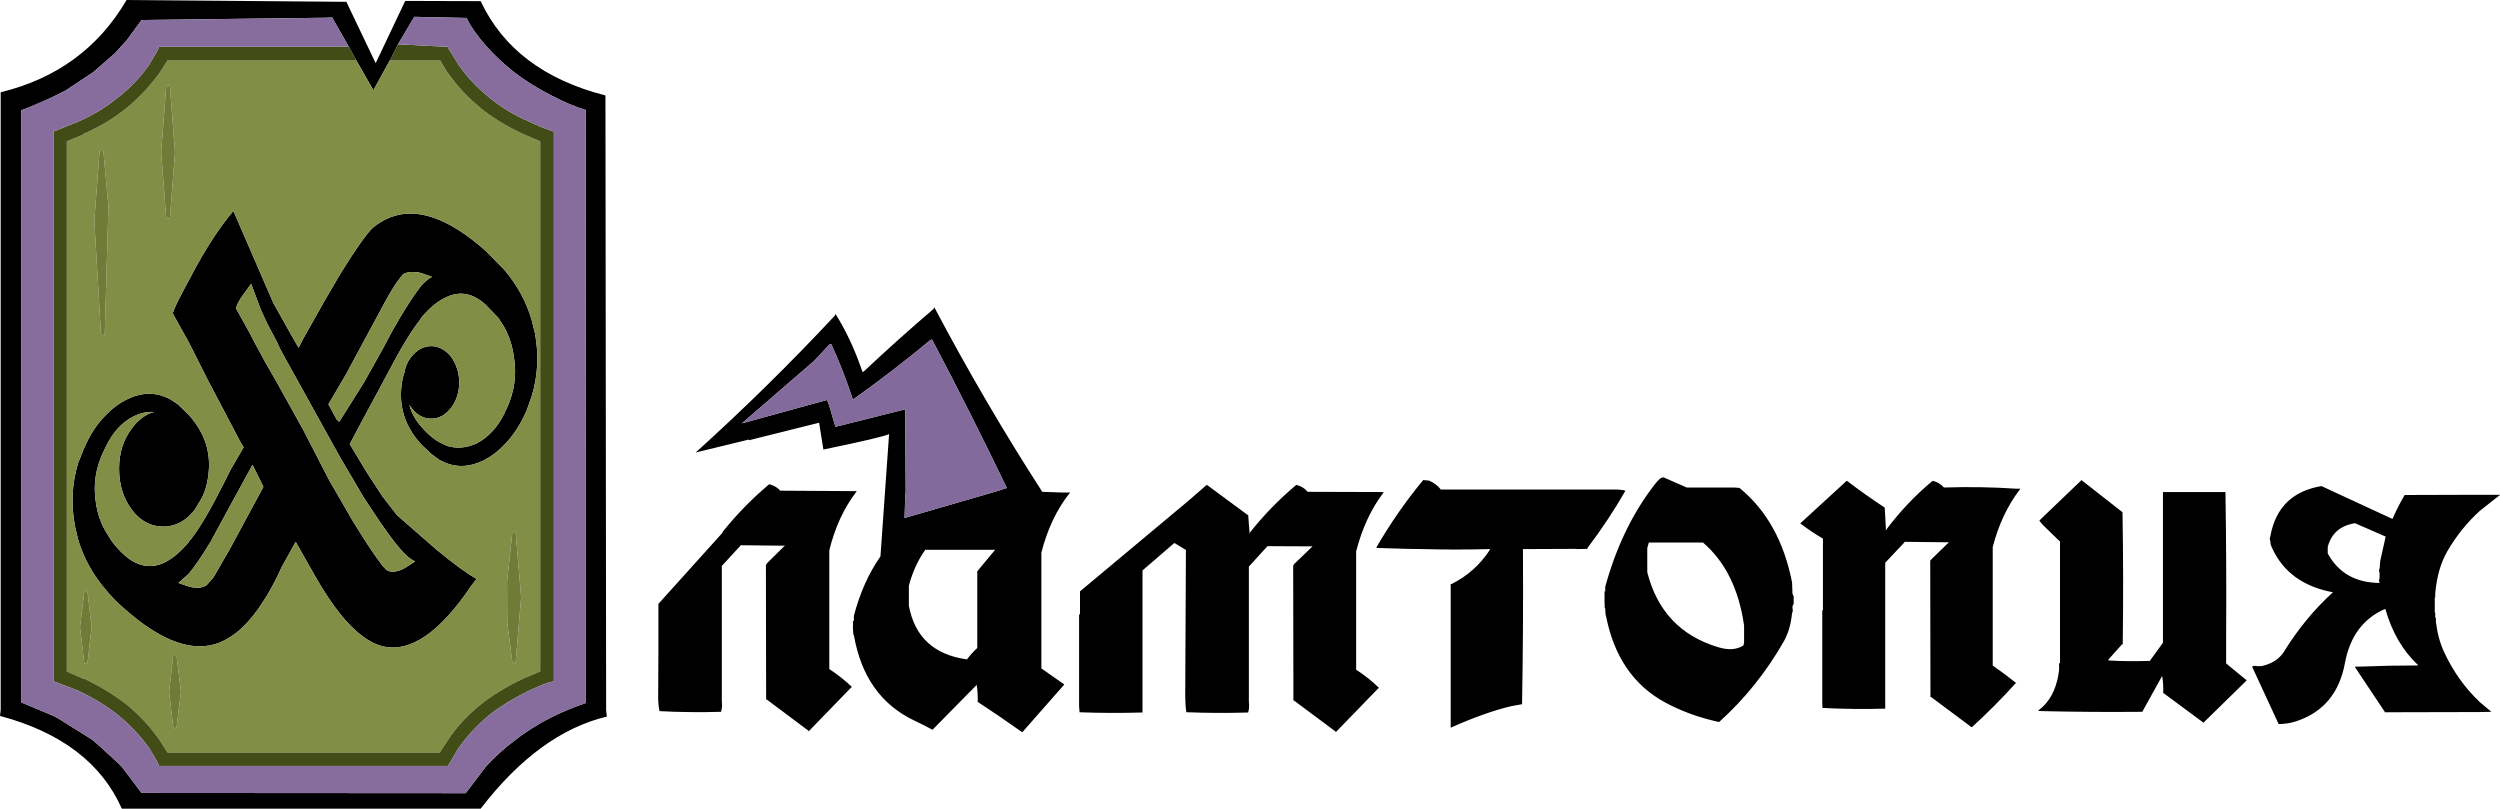 <?xml version="1.0" encoding="UTF-8" standalone="no"?>
<svg xmlns:xlink="http://www.w3.org/1999/xlink" height="177.9px" width="550.0px" xmlns="http://www.w3.org/2000/svg">
  <g transform="matrix(1.0, 0.0, 0.0, 1.0, 0.0, -1.3)">
    <path d="M550.0 110.15 L549.85 110.35 549.8 110.35 549.6 110.5 545.6 113.65 Q541.35 117.5 538.4 122.6 536.25 126.3 535.75 131.85 L535.75 132.75 535.65 132.75 535.65 133.5 535.65 133.6 535.65 135.0 535.65 135.15 535.65 136.0 535.65 136.05 535.75 136.05 535.75 136.9 535.75 137.05 535.75 137.2 535.9 137.2 535.9 137.95 535.9 138.1 Q536.35 141.85 537.7 144.75 540.7 151.2 545.6 155.8 L548.1 157.9 545.6 157.95 524.65 158.0 524.65 157.9 518.15 148.15 518.15 148.05 518.15 147.95 519.3 147.95 Q525.5 147.7 531.95 147.7 L531.95 147.6 Q526.95 142.9 524.8 135.35 L524.75 135.25 Q517.55 138.35 515.9 147.1 514.1 157.0 505.25 159.95 503.55 160.55 501.3 160.6 L495.55 148.15 495.45 148.05 Q495.65 147.65 496.55 147.85 L496.7 147.85 497.5 147.85 Q501.0 147.1 502.55 144.55 507.1 137.2 513.25 131.6 503.3 129.75 499.75 121.6 499.45 121.05 499.5 120.35 L499.45 120.35 Q499.25 119.6 499.5 119.3 L499.5 119.15 Q501.25 109.85 510.65 108.25 L510.75 108.25 526.3 115.45 526.35 115.45 Q527.55 112.7 529.0 110.25 L529.0 110.2 545.6 110.15 549.6 110.15 550.0 110.15 M524.85 119.35 L518.2 116.45 518.15 116.4 Q513.25 117.15 512.1 121.65 L512.1 121.75 512.1 122.85 512.1 122.9 512.1 123.05 Q515.6 129.5 523.55 129.55 523.35 129.3 523.4 128.75 L523.5 128.65 523.5 128.5 523.5 127.2 523.4 127.1 Q523.35 126.55 523.55 126.25 L523.55 126.1 523.55 125.8 523.55 125.65 523.65 124.8 523.65 124.7 524.85 119.35 M448.35 157.7 L449.45 156.75 Q452.4 153.9 453.0 148.7 L453.0 148.5 453.0 148.35 453.0 147.2 453.2 147.2 453.2 147.05 453.2 145.95 453.2 145.75 453.2 120.35 453.1 120.35 449.45 116.8 448.65 115.85 449.45 115.05 457.8 107.05 457.9 106.9 466.9 113.95 466.95 114.1 Q467.2 128.3 467.0 143.05 L466.85 143.05 463.85 146.4 463.85 146.6 Q468.1 146.85 472.75 146.7 L472.95 146.7 475.75 142.85 475.85 142.7 475.85 142.5 475.85 142.15 475.85 141.85 475.85 109.65 475.85 109.55 489.4 109.55 489.6 109.55 Q489.85 125.35 489.75 141.55 L489.75 147.2 489.8 147.3 494.25 150.95 494.2 151.05 484.7 160.35 484.65 160.2 476.0 153.8 475.9 153.8 Q476.0 151.7 475.65 149.95 L475.65 150.05 471.3 157.9 471.15 157.9 Q460.1 158.0 449.45 157.75 L448.35 157.7 M396.05 116.45 L406.25 107.1 406.35 107.1 Q410.35 110.15 414.6 112.95 L414.65 113.1 414.9 117.7 414.85 117.95 415.0 117.95 415.0 117.8 Q419.45 111.85 425.15 107.1 L425.3 107.1 Q426.75 107.5 427.6 108.5 L427.75 108.55 Q435.9 108.3 443.35 108.8 L444.4 108.8 444.4 108.9 444.35 109.0 Q440.3 114.3 438.4 121.65 L438.4 123.6 438.4 123.75 438.4 147.5 438.4 147.7 438.45 147.75 Q441.1 149.6 443.6 151.6 L443.45 151.6 Q438.9 156.65 433.85 161.25 L433.7 161.25 424.85 154.65 424.7 154.65 424.65 124.55 424.85 124.55 424.85 124.4 428.6 120.75 Q428.6 120.65 428.75 120.65 L428.75 120.6 428.0 120.6 419.0 120.5 418.95 120.65 414.75 125.1 414.75 125.2 414.75 156.9 414.75 157.05 414.75 157.2 Q407.75 157.4 401.05 157.05 L400.95 157.05 400.9 155.8 400.9 155.6 400.9 154.5 400.9 154.35 400.9 153.05 400.9 152.85 400.9 151.7 400.9 151.6 400.9 150.45 400.9 150.3 400.9 148.95 400.9 148.85 400.9 147.7 400.9 147.5 400.9 146.4 400.9 146.25 400.9 144.95 400.9 144.8 400.9 143.65 400.9 143.5 400.9 142.15 400.9 142.05 400.9 140.9 400.9 140.75 400.9 139.6 400.9 139.4 400.9 138.2 400.9 137.95 400.9 136.85 400.9 136.7 400.9 135.55 401.05 135.55 401.05 135.4 401.05 134.1 401.05 133.95 401.05 132.85 401.05 132.65 401.05 131.4 401.05 131.2 401.05 130.05 401.05 129.9 401.05 128.75 401.05 128.65 401.05 127.3 401.05 127.2 401.05 126.0 401.05 125.85 401.05 124.55 401.05 124.4 401.05 123.3 401.05 123.1 401.05 122.0 401.05 121.85 401.05 119.9 401.05 119.8 Q398.4 118.25 396.05 116.45 M353.0 131.4 L353.15 131.4 353.15 131.2 353.15 130.4 Q356.6 117.8 363.45 108.65 364.25 107.5 365.15 106.65 365.4 106.4 365.95 106.3 L370.95 108.5 371.1 108.55 372.2 108.55 372.4 108.55 373.55 108.55 373.7 108.55 374.85 108.55 374.95 108.55 376.1 108.55 376.3 108.55 377.4 108.55 377.6 108.55 378.75 108.55 378.85 108.55 380.0 108.55 380.15 108.55 381.3 108.55 381.5 108.55 382.75 108.65 382.75 108.7 Q391.6 115.95 394.25 129.4 L394.35 132.0 Q394.7 132.4 394.6 133.15 L394.6 133.3 394.6 133.45 Q394.7 134.25 394.35 134.6 L394.35 134.75 394.35 134.95 394.35 135.1 Q394.5 135.85 394.25 136.2 393.9 139.75 392.5 142.3 386.7 152.5 378.2 160.15 371.6 158.7 366.35 155.85 355.9 150.2 353.3 136.7 L353.25 136.7 353.15 135.4 353.15 135.25 353.15 135.1 353.05 135.1 353.0 133.75 353.0 133.6 353.0 131.4 M362.4 121.85 L362.4 122.75 362.4 122.95 362.4 125.65 362.4 125.85 362.4 126.95 362.4 127.2 Q365.65 140.0 378.05 143.7 381.4 144.7 383.55 143.3 L383.7 142.7 383.7 142.5 383.7 141.4 383.7 141.2 383.7 139.15 383.7 138.95 Q382.0 126.95 374.65 120.65 L374.5 120.65 362.7 120.65 362.7 120.85 362.4 121.85 M302.85 121.85 L302.85 121.65 Q307.35 113.9 312.95 107.1 L313.05 107.1 313.05 106.9 314.5 107.05 314.5 107.1 Q315.95 107.7 316.9 108.9 L316.95 109.0 318.4 109.0 318.5 109.0 319.65 109.0 319.85 109.0 321.15 109.0 321.25 109.0 322.4 109.0 322.6 109.0 323.85 109.0 324.05 109.0 325.3 109.0 325.5 109.0 326.6 109.0 326.8 109.0 328.05 109.0 328.25 109.0 329.4 109.0 329.5 109.0 330.8 109.0 330.95 109.0 332.25 109.0 332.5 109.0 333.6 109.0 333.75 109.0 335.05 109.0 335.15 109.0 336.35 109.0 336.45 109.0 337.8 109.0 337.95 109.0 339.05 109.0 339.25 109.0 340.55 109.0 340.7 109.0 342.0 109.0 342.15 109.0 343.25 109.0 343.45 109.0 344.7 109.0 344.9 109.0 346.0 109.0 346.2 109.0 347.45 109.0 347.65 109.0 348.8 109.0 348.95 109.0 350.25 109.0 350.35 109.0 351.7 109.0 351.9 109.0 353.0 109.0 353.15 109.0 354.45 109.0 354.55 109.0 355.75 109.0 355.9 109.0 357.35 109.15 357.35 109.25 357.6 109.25 Q354.0 115.55 349.25 121.85 L349.25 122.0 349.25 122.05 346.85 122.1 346.85 122.05 335.05 122.1 335.05 122.3 Q335.15 139.55 334.85 156.25 L334.7 156.25 332.5 156.65 Q326.6 158.05 319.15 161.4 L319.15 129.8 319.3 129.8 Q324.5 127.25 327.75 122.3 L327.75 122.1 327.6 122.1 Q320.15 122.3 313.05 122.1 L309.65 122.05 302.85 121.85 M187.65 137.9 L187.85 137.9 187.85 137.8 187.85 136.8 Q189.8 129.3 193.7 123.7 L195.6 96.8 Q194.4 97.45 181.15 100.2 L180.2 94.3 164.8 98.15 164.75 98.0 153.05 100.85 Q169.05 86.4 183.7 70.7 L183.8 70.35 Q187.35 76.0 189.7 83.0 189.7 83.1 189.95 83.1 197.5 76.0 205.4 69.25 L205.55 68.9 Q216.65 89.9 229.3 109.5 L233.55 109.65 235.4 109.65 235.4 109.8 235.3 109.8 Q231.05 115.2 229.1 122.9 L229.1 124.45 229.1 124.7 229.1 125.8 229.1 125.95 229.1 148.1 229.1 148.3 229.1 148.35 234.1 151.85 234.05 152.0 224.9 162.4 224.75 162.3 Q220.05 158.95 215.15 155.75 L215.1 155.75 Q215.15 153.55 214.85 151.85 L214.85 152.0 205.15 161.85 Q203.25 160.8 201.2 159.85 190.2 154.65 187.85 141.0 L187.75 141.0 187.65 139.7 187.65 139.55 187.65 137.9 M182.5 77.05 L179.15 80.65 163.2 94.45 181.9 89.3 Q182.3 89.85 183.0 92.5 L183.8 95.2 199.15 91.35 199.25 109.55 Q199.15 109.55 199.0 115.25 L203.0 114.1 219.2 109.4 221.5 108.65 Q213.55 92.1 205.05 76.0 L204.7 76.1 Q196.45 82.95 187.6 89.25 L187.5 88.8 Q185.45 82.6 182.85 76.95 L182.5 77.05 M199.95 130.15 L199.95 130.8 199.95 131.0 199.95 133.1 199.95 133.25 199.95 134.35 199.95 134.55 Q201.85 144.8 212.6 146.35 L212.75 146.35 Q213.75 145.0 214.95 143.9 L215.0 143.75 215.0 143.55 215.0 126.9 215.15 126.9 215.15 126.8 218.85 122.35 218.9 122.25 218.7 122.25 203.5 122.25 203.5 122.35 Q201.15 125.65 199.95 130.15 M237.4 136.45 L237.6 136.45 237.6 136.35 237.6 135.0 237.6 134.85 237.6 133.7 237.6 133.55 237.6 132.25 237.6 132.1 237.6 131.45 237.6 131.4 261.3 111.6 265.45 108.0 265.55 108.0 274.5 114.6 274.6 114.6 274.9 118.5 274.85 118.7 274.95 118.7 274.95 118.5 Q279.5 112.75 285.15 108.0 L285.3 108.0 Q286.75 108.4 287.6 109.4 L287.7 109.5 304.4 109.55 304.4 109.6 304.3 109.75 Q300.3 115.05 298.35 122.6 L298.35 124.45 298.35 124.7 298.35 148.45 298.35 148.6 298.45 148.7 Q301.15 150.45 303.4 152.65 L303.25 152.7 293.85 162.4 293.85 162.25 284.65 155.4 284.55 155.4 284.5 125.65 284.65 125.65 284.65 125.45 288.6 121.65 288.7 121.6 288.7 121.5 288.0 121.5 278.95 121.45 278.85 121.45 274.75 125.95 274.75 126.1 274.75 127.25 274.75 127.45 274.75 128.55 274.75 128.7 274.75 129.8 274.75 130.0 274.75 131.15 274.75 131.3 274.75 132.45 274.75 132.6 274.75 133.7 274.75 133.9 274.75 135.0 274.75 135.2 274.75 136.35 274.75 136.45 274.75 137.8 274.75 137.9 274.75 139.1 274.75 139.2 274.75 140.55 274.75 140.65 274.75 141.8 274.75 142.0 274.75 143.1 274.75 143.25 274.75 144.4 274.75 144.55 274.75 145.85 274.75 146.0 274.75 147.3 274.75 147.45 274.75 148.6 274.75 148.75 274.75 150.2 274.75 150.4 274.75 151.55 274.75 151.65 274.75 152.8 274.75 152.95 274.75 155.4 274.75 155.55 274.75 155.75 Q274.9 157.05 274.6 158.0 L274.6 158.05 Q267.75 158.25 261.3 158.0 L261.0 158.0 Q260.75 156.4 260.75 154.4 L260.9 122.25 260.75 122.2 258.45 120.8 258.3 120.8 251.35 126.8 251.35 126.9 251.35 157.85 251.35 158.0 251.35 158.05 Q244.25 158.25 237.6 158.0 L237.5 158.0 237.4 156.65 237.4 156.5 237.4 155.4 237.4 155.2 237.4 153.95 237.4 153.75 237.4 152.65 237.4 152.5 237.4 151.3 237.4 151.2 237.4 149.9 237.4 149.75 237.4 148.6 237.4 148.45 237.4 147.3 237.4 147.1 237.4 145.85 237.4 145.65 237.4 144.55 237.4 144.4 237.4 143.1 237.4 142.95 237.4 141.8 237.4 141.65 237.4 140.55 237.4 140.35 237.4 139.1 237.4 138.9 237.4 137.8 237.4 137.6 237.4 136.45 M158.95 118.5 L158.95 118.35 Q163.55 112.6 169.2 107.85 L169.3 107.85 Q170.8 108.25 171.65 109.25 L171.7 109.25 188.45 109.35 188.45 109.4 188.35 109.55 Q184.3 114.85 182.45 122.35 L182.45 124.35 182.45 124.45 182.45 148.25 182.45 148.45 182.45 148.5 Q185.2 150.3 187.45 152.45 L187.3 152.5 177.9 162.2 177.85 162.05 168.7 155.2 168.55 155.2 168.5 125.45 168.7 125.45 168.7 125.25 172.55 121.45 172.7 121.4 172.7 121.35 172.05 121.35 163.05 121.25 Q162.9 121.25 162.9 121.35 L158.8 125.8 158.8 125.95 158.8 127.05 158.8 127.25 158.8 128.35 158.8 128.55 158.8 129.65 158.8 129.8 158.8 130.9 158.8 131.15 158.8 132.25 158.8 132.45 158.8 133.55 158.8 133.7 158.8 134.8 158.8 135.0 158.8 136.1 158.8 136.35 158.8 137.6 158.8 137.8 158.8 138.9 158.8 139.05 158.8 140.35 158.8 140.45 158.8 141.65 158.8 141.8 158.8 142.9 158.8 143.1 158.8 144.25 158.8 144.35 158.8 145.65 158.8 145.85 158.8 147.1 158.8 147.3 158.8 148.45 158.8 148.55 158.8 150.0 158.8 150.2 158.8 151.3 158.8 151.55 158.8 152.65 158.8 152.8 158.8 155.2 158.8 155.4 158.8 155.55 Q158.95 156.85 158.65 157.75 L158.65 157.9 Q151.65 158.1 145.1 157.75 144.75 156.2 144.8 154.2 L144.85 144.25 144.85 134.15 158.95 118.5 M4.7 25.6 L4.7 155.85 5.45 156.15 11.65 158.75 12.15 159.0 12.8 159.35 19.6 163.6 20.55 164.25 21.25 164.85 25.75 168.95 26.8 170.0 31.15 175.75 102.45 175.8 106.85 170.0 Q109.7 166.85 113.05 164.35 116.75 161.4 121.4 159.05 124.95 157.3 128.9 155.95 L128.85 25.5 Q125.4 24.45 121.4 22.35 116.6 19.9 113.05 17.15 109.6 14.4 106.9 11.35 103.95 8.0 102.65 5.25 L91.15 5.0 87.55 11.05 86.0 14.2 85.75 14.6 82.15 21.15 78.4 14.6 76.75 11.6 73.1 5.2 73.1 5.15 71.8 5.2 31.15 5.7 27.85 10.2 26.7 11.45 25.3 13.0 20.55 17.15 14.45 21.2 12.15 22.35 Q8.65 24.1 4.7 25.55 L4.7 25.6 M76.2 1.7 L82.65 15.2 89.15 1.5 105.75 1.55 Q113.05 17.15 133.2 22.3 L133.35 157.5 133.5 158.95 Q118.6 162.5 105.75 179.2 L26.8 179.2 Q20.15 164.2 0.0 158.8 L0.15 157.5 0.15 21.6 Q18.6 17.1 27.85 1.3 L76.2 1.7 M42.8 113.5 Q39.95 117.15 35.95 117.15 31.8 117.15 29.05 113.5 26.2 109.75 26.2 104.4 26.2 99.2 29.05 95.5 31.1 92.7 33.85 91.95 31.75 91.75 29.4 92.9 25.6 94.8 23.35 99.45 L22.8 100.55 Q20.15 106.05 21.1 111.9 21.6 115.45 23.35 118.4 L24.65 120.45 Q25.85 122.05 27.4 123.45 31.75 127.25 36.3 125.0 38.8 123.75 41.5 120.6 L41.5 120.45 41.95 120.0 Q44.8 116.45 49.3 107.5 L50.75 104.6 53.6 99.7 52.85 98.45 45.75 84.95 42.35 78.2 41.45 76.45 38.0 70.25 Q38.45 68.8 39.8 66.25 L42.6 61.0 Q46.9 52.95 51.35 47.7 L60.15 68.0 64.9 76.45 65.7 77.8 Q66.6 75.95 67.65 74.15 71.25 67.65 74.9 61.5 80.25 52.9 82.2 51.25 84.05 49.8 85.9 49.1 94.65 45.7 106.8 56.45 L110.9 60.6 Q115.2 65.65 116.95 71.65 L117.65 74.4 Q119.05 81.75 116.95 88.55 L115.85 91.65 Q113.85 96.2 110.95 99.15 109.0 101.25 106.55 102.5 102.05 104.8 97.95 103.1 L96.7 102.5 95.05 101.3 92.75 99.15 Q87.8 93.8 88.25 87.05 88.4 84.85 89.0 83.15 89.25 81.45 90.3 80.05 L90.5 79.8 Q92.35 77.45 94.9 77.45 97.3 77.45 99.25 79.8 100.95 82.15 101.05 85.4 100.95 88.8 99.25 91.0 97.4 93.4 94.9 93.4 92.3 93.4 90.5 91.0 L90.05 90.4 Q90.8 93.1 92.75 95.25 94.15 96.9 96.0 98.2 97.0 98.8 97.95 99.2 L98.2 99.35 Q101.45 100.4 104.85 98.85 108.65 96.9 110.95 92.3 111.15 91.7 111.45 91.25 114.05 85.65 113.05 79.8 112.6 76.3 110.95 73.3 L109.65 71.25 106.8 68.3 Q102.55 64.45 97.95 66.8 95.45 67.95 92.75 71.1 L92.65 71.25 92.35 71.75 Q89.5 75.3 84.85 84.25 L79.25 94.65 76.95 99.0 80.55 105.0 84.2 110.6 87.35 114.65 96.0 122.2 Q101.75 126.95 104.85 128.65 L103.8 130.0 Q93.35 145.6 84.25 143.5 79.8 142.45 74.95 136.5 72.2 133.1 69.3 128.0 L65.05 120.5 61.95 126.1 60.9 128.35 Q56.65 136.8 52.0 140.5 50.15 141.9 48.25 142.7 39.6 146.05 27.4 135.25 25.1 133.3 23.4 131.2 19.0 126.1 17.2 120.05 L16.55 117.3 Q15.1 110.0 17.2 103.15 L18.4 100.15 Q20.35 95.5 23.35 92.55 25.25 90.55 27.65 89.3 32.15 86.95 36.3 88.6 L37.55 89.2 39.2 90.3 41.5 92.55 Q46.4 97.95 45.95 104.65 45.7 108.3 44.4 110.85 L42.8 113.5 M74.1 93.65 L74.45 93.9 74.6 94.15 80.1 85.4 84.4 77.7 Q86.25 74.1 87.95 71.25 90.8 66.5 92.75 64.05 94.05 62.7 95.05 62.2 L92.6 61.35 Q90.05 60.8 88.65 61.65 L87.3 63.4 Q85.9 65.4 83.75 69.5 L82.8 71.25 76.2 83.5 72.25 90.25 74.1 93.65 M51.95 69.2 L54.95 74.6 55.9 76.45 58.45 81.15 60.7 85.05 66.7 95.85 72.4 106.9 77.45 115.65 Q80.9 121.3 83.0 124.2 84.45 126.3 85.2 126.8 86.7 127.55 89.1 126.25 L91.35 124.8 Q90.35 124.45 88.85 122.95 86.1 120.05 81.55 113.05 L80.0 110.7 74.85 101.95 62.85 80.3 61.55 77.9 60.9 76.45 58.85 72.6 57.35 69.35 55.25 63.75 53.6 66.0 Q51.95 68.3 51.95 69.2 M39.25 129.55 L41.55 130.35 Q44.15 131.0 45.5 130.0 L46.95 128.35 50.5 122.2 51.45 120.45 57.95 108.4 55.55 103.55 49.85 114.0 46.35 120.45 Q43.45 125.25 41.5 127.55 L39.25 129.55" fill="#000000" fill-rule="evenodd" stroke="none"/>
    <path d="M182.5 77.05 L182.85 76.95 Q185.45 82.6 187.5 88.8 L187.6 89.25 Q196.45 82.95 204.7 76.1 L205.05 76.0 Q213.55 92.1 221.5 108.65 L219.2 109.4 203.0 114.1 199.0 115.25 Q199.15 109.55 199.25 109.55 L199.15 91.35 183.8 95.2 183.0 92.5 Q182.3 89.85 181.9 89.3 L163.2 94.45 179.15 80.65 182.5 77.05" fill="#836a9c" fill-rule="evenodd" stroke="none"/>
    <path d="M78.4 14.6 L82.15 21.15 85.75 14.6 96.85 14.6 98.45 17.3 98.55 17.3 98.55 17.35 Q101.45 21.55 105.5 24.85 L105.45 24.85 Q109.5 28.2 115.1 30.8 L118.85 32.4 118.85 149.0 115.1 150.6 Q109.4 153.3 105.5 156.5 101.35 159.85 98.55 164.1 L96.75 166.85 36.85 166.85 35.1 164.1 Q32.15 159.85 28.1 156.5 24.1 153.3 18.55 150.6 L18.3 150.6 14.7 149.05 14.7 32.4 18.55 30.8 18.3 30.8 Q24.0 28.3 28.1 24.85 32.05 21.55 35.1 17.35 L36.85 14.6 78.4 14.6 M74.1 93.65 L72.25 90.25 76.2 83.5 82.8 71.25 83.75 69.5 Q85.9 65.4 87.3 63.4 L88.65 61.65 Q90.05 60.8 92.6 61.35 L95.05 62.2 Q94.05 62.7 92.75 64.05 90.8 66.5 87.95 71.25 86.25 74.1 84.4 77.7 L80.1 85.4 74.6 94.15 74.45 93.9 74.1 93.65 M42.8 113.5 L44.4 110.85 Q45.7 108.3 45.95 104.65 46.4 97.95 41.5 92.55 L39.2 90.3 37.55 89.2 36.3 88.6 Q32.15 86.95 27.65 89.3 25.25 90.55 23.35 92.55 20.35 95.5 18.4 100.15 L17.2 103.15 Q15.1 110.0 16.55 117.3 L17.2 120.05 Q19.0 126.1 23.4 131.2 25.1 133.3 27.4 135.25 39.6 146.05 48.25 142.7 50.15 141.9 52.0 140.5 56.65 136.8 60.9 128.35 L61.95 126.1 65.05 120.5 69.3 128.0 Q72.2 133.1 74.95 136.5 79.8 142.45 84.25 143.5 93.35 145.6 103.8 130.0 L104.85 128.65 Q101.75 126.95 96.0 122.2 L87.35 114.65 84.2 110.6 80.55 105.0 76.95 99.0 79.25 94.65 84.85 84.25 Q89.5 75.3 92.35 71.75 L92.65 71.25 92.75 71.1 Q95.45 67.95 97.95 66.8 102.55 64.45 106.8 68.3 L109.65 71.25 110.95 73.3 Q112.6 76.3 113.05 79.8 114.05 85.65 111.45 91.25 111.15 91.7 110.95 92.3 108.65 96.9 104.85 98.85 101.45 100.4 98.2 99.35 L97.95 99.2 Q97.0 98.8 96.0 98.2 94.15 96.9 92.75 95.25 90.8 93.1 90.05 90.4 L90.5 91.0 Q92.3 93.4 94.9 93.4 97.4 93.4 99.25 91.0 100.95 88.8 101.05 85.4 100.95 82.15 99.25 79.8 97.3 77.45 94.9 77.45 92.35 77.45 90.5 79.8 L90.3 80.05 Q89.25 81.45 89.0 83.15 88.4 84.85 88.25 87.05 87.8 93.8 92.75 99.15 L95.05 101.3 96.7 102.5 97.95 103.1 Q102.05 104.8 106.55 102.5 109.0 101.25 110.95 99.15 113.85 96.2 115.85 91.65 L116.95 88.55 Q119.05 81.75 117.65 74.4 L116.95 71.65 Q115.2 65.65 110.9 60.6 L106.8 56.45 Q94.65 45.7 85.9 49.1 84.05 49.8 82.2 51.25 80.25 52.9 74.9 61.5 71.25 67.65 67.65 74.15 66.6 75.95 65.7 77.8 L64.9 76.45 60.15 68.0 51.35 47.7 Q46.9 52.95 42.6 61.0 L39.8 66.25 Q38.45 68.8 38.0 70.25 L41.45 76.45 42.35 78.2 45.75 84.95 52.85 98.45 53.6 99.7 50.75 104.6 49.3 107.5 Q44.8 116.45 41.95 120.0 L41.5 120.45 41.5 120.6 Q38.8 123.75 36.3 125.0 31.75 127.25 27.4 123.45 25.85 122.05 24.65 120.45 L23.35 118.4 Q21.6 115.45 21.1 111.9 20.15 106.05 22.8 100.55 L23.35 99.45 Q25.6 94.8 29.4 92.9 31.75 91.75 33.85 91.95 31.1 92.7 29.05 95.5 26.2 99.2 26.2 104.4 26.2 109.75 29.05 113.5 31.8 117.15 35.95 117.15 39.95 117.15 42.8 113.5 M23.05 74.6 L23.85 46.7 22.75 34.65 22.25 34.25 21.9 34.65 20.75 49.85 22.2 74.6 22.65 75.05 Q23.05 75.05 23.05 74.6 M36.55 20.6 L35.45 34.8 36.55 49.0 37.0 49.4 Q37.4 49.4 37.4 49.0 L38.5 34.8 37.4 20.6 Q37.4 20.15 37.0 20.15 36.55 20.15 36.55 20.6 M51.95 69.2 Q51.95 68.3 53.6 66.0 L55.25 63.75 57.35 69.35 58.85 72.6 60.9 76.45 61.55 77.9 62.85 80.3 74.85 101.95 80.0 110.7 81.55 113.05 Q86.1 120.05 88.85 122.95 90.35 124.45 91.35 124.8 L89.1 126.25 Q86.7 127.55 85.2 126.8 84.45 126.3 83.0 124.2 80.9 121.3 77.45 115.65 L72.4 106.9 66.7 95.85 60.7 85.05 58.45 81.15 55.9 76.45 54.95 74.6 51.95 69.2 M39.25 129.55 L41.5 127.55 Q43.45 125.25 46.35 120.45 L49.85 114.0 55.55 103.55 57.95 108.4 51.45 120.45 50.5 122.2 46.95 128.35 45.5 130.0 Q44.15 131.0 41.55 130.35 L39.25 129.55 M112.7 118.55 L111.55 129.35 111.6 138.35 112.7 146.9 113.05 147.35 Q113.45 147.35 113.45 146.9 L114.65 132.7 113.45 118.55 Q113.45 118.1 113.05 118.1 L112.7 118.55 M38.1 145.6 L37.2 153.4 38.1 161.3 38.5 161.55 38.85 161.3 39.8 153.4 38.85 145.6 38.5 145.35 Q38.1 145.35 38.1 145.6 M18.55 131.45 L17.6 139.3 18.55 147.2 18.9 147.35 19.25 147.2 20.15 139.3 19.25 131.45 18.9 131.2 Q18.55 131.2 18.55 131.45" fill="#818e46" fill-rule="evenodd" stroke="none"/>
    <path d="M87.55 11.05 L98.45 11.6 100.95 15.65 Q103.6 19.45 107.4 22.55 111.2 25.8 116.4 28.05 118.9 29.25 120.75 29.85 L121.85 30.25 121.85 151.2 120.75 151.45 Q118.9 152.05 116.4 153.25 111.15 155.8 107.4 158.8 103.55 162.1 100.95 165.8 L100.95 165.75 98.55 169.8 35.0 169.8 34.6 168.9 32.75 165.75 32.75 165.8 Q30.05 162.05 26.2 158.8 22.6 155.85 17.2 153.25 L11.75 151.15 11.75 30.25 17.2 28.05 Q22.35 25.8 26.15 22.55 L26.2 22.55 Q29.95 19.55 32.75 15.65 L34.6 12.5 35.0 11.6 76.75 11.6 78.4 14.6 36.85 14.6 35.1 17.35 Q32.05 21.55 28.1 24.85 24.0 28.3 18.3 30.8 L18.55 30.8 14.7 32.4 14.7 149.05 18.3 150.6 18.55 150.6 Q24.1 153.3 28.1 156.5 32.15 159.85 35.1 164.1 L36.85 166.85 96.75 166.85 98.55 164.1 Q101.35 159.85 105.5 156.5 109.4 153.3 115.1 150.6 L118.85 149.0 118.85 32.4 115.1 30.8 Q109.5 28.2 105.45 24.85 L105.5 24.85 Q101.45 21.55 98.55 17.35 L98.55 17.3 98.45 17.3 96.85 14.6 85.75 14.6 86.0 14.2 87.55 11.05" fill="#424c17" fill-rule="evenodd" stroke="none"/>
    <path d="M87.55 11.05 L91.15 5.0 102.65 5.25 Q103.95 8.0 106.9 11.35 109.6 14.4 113.05 17.15 116.6 19.9 121.4 22.35 125.4 24.45 128.85 25.5 L128.9 155.95 Q124.95 157.3 121.4 159.05 116.75 161.4 113.05 164.35 109.7 166.85 106.85 170.0 L102.45 175.8 31.15 175.75 26.8 170.0 25.75 168.95 21.25 164.85 20.55 164.25 19.6 163.6 12.8 159.35 12.15 159.0 11.65 158.75 5.45 156.15 4.7 155.85 4.7 25.6 12.2 22.35 14.45 21.2 20.55 17.15 25.3 13.0 26.75 11.45 27.85 10.2 31.15 5.7 71.8 5.2 73.1 5.2 76.75 11.6 35.0 11.6 34.6 12.5 32.75 15.65 Q29.95 19.55 26.2 22.55 L26.15 22.55 Q22.35 25.8 17.2 28.05 L11.75 30.25 11.75 151.15 17.2 153.25 Q22.6 155.85 26.2 158.8 30.05 162.05 32.75 165.8 L32.75 165.75 34.6 168.9 35.0 169.8 98.55 169.8 100.95 165.75 100.95 165.8 Q103.55 162.1 107.4 158.8 111.15 155.8 116.4 153.25 118.9 152.05 120.75 151.45 L121.85 151.2 121.85 30.25 120.75 29.85 Q118.9 29.25 116.4 28.05 111.2 25.8 107.4 22.55 103.6 19.45 100.95 15.65 L98.45 11.6 87.55 11.05" fill="#866d9e" fill-rule="evenodd" stroke="none"/>
    <path d="M36.55 20.6 Q36.55 20.15 37.0 20.15 37.4 20.15 37.4 20.6 L38.5 34.8 37.4 49.0 Q37.4 49.4 37.0 49.4 L36.55 49.0 35.45 34.8 36.55 20.6 M23.05 74.6 Q23.05 75.05 22.65 75.05 L22.2 74.6 20.75 49.85 21.9 34.65 22.25 34.25 22.75 34.65 23.85 46.7 23.05 74.6 M18.55 131.45 Q18.55 131.2 18.9 131.2 L19.25 131.45 20.15 139.3 19.25 147.2 18.9 147.35 18.55 147.2 17.6 139.3 18.55 131.45 M38.1 145.6 Q38.1 145.35 38.5 145.35 L38.85 145.6 39.8 153.4 38.85 161.3 38.5 161.55 38.1 161.3 37.2 153.4 38.1 145.6 M112.7 118.55 L113.05 118.1 Q113.45 118.1 113.45 118.55 L114.65 132.7 113.45 146.9 Q113.45 147.35 113.05 147.35 L112.7 146.9 111.6 138.35 111.55 129.35 112.7 118.55" fill="#6f7b37" fill-rule="evenodd" stroke="none"/>
  </g>
</svg>
